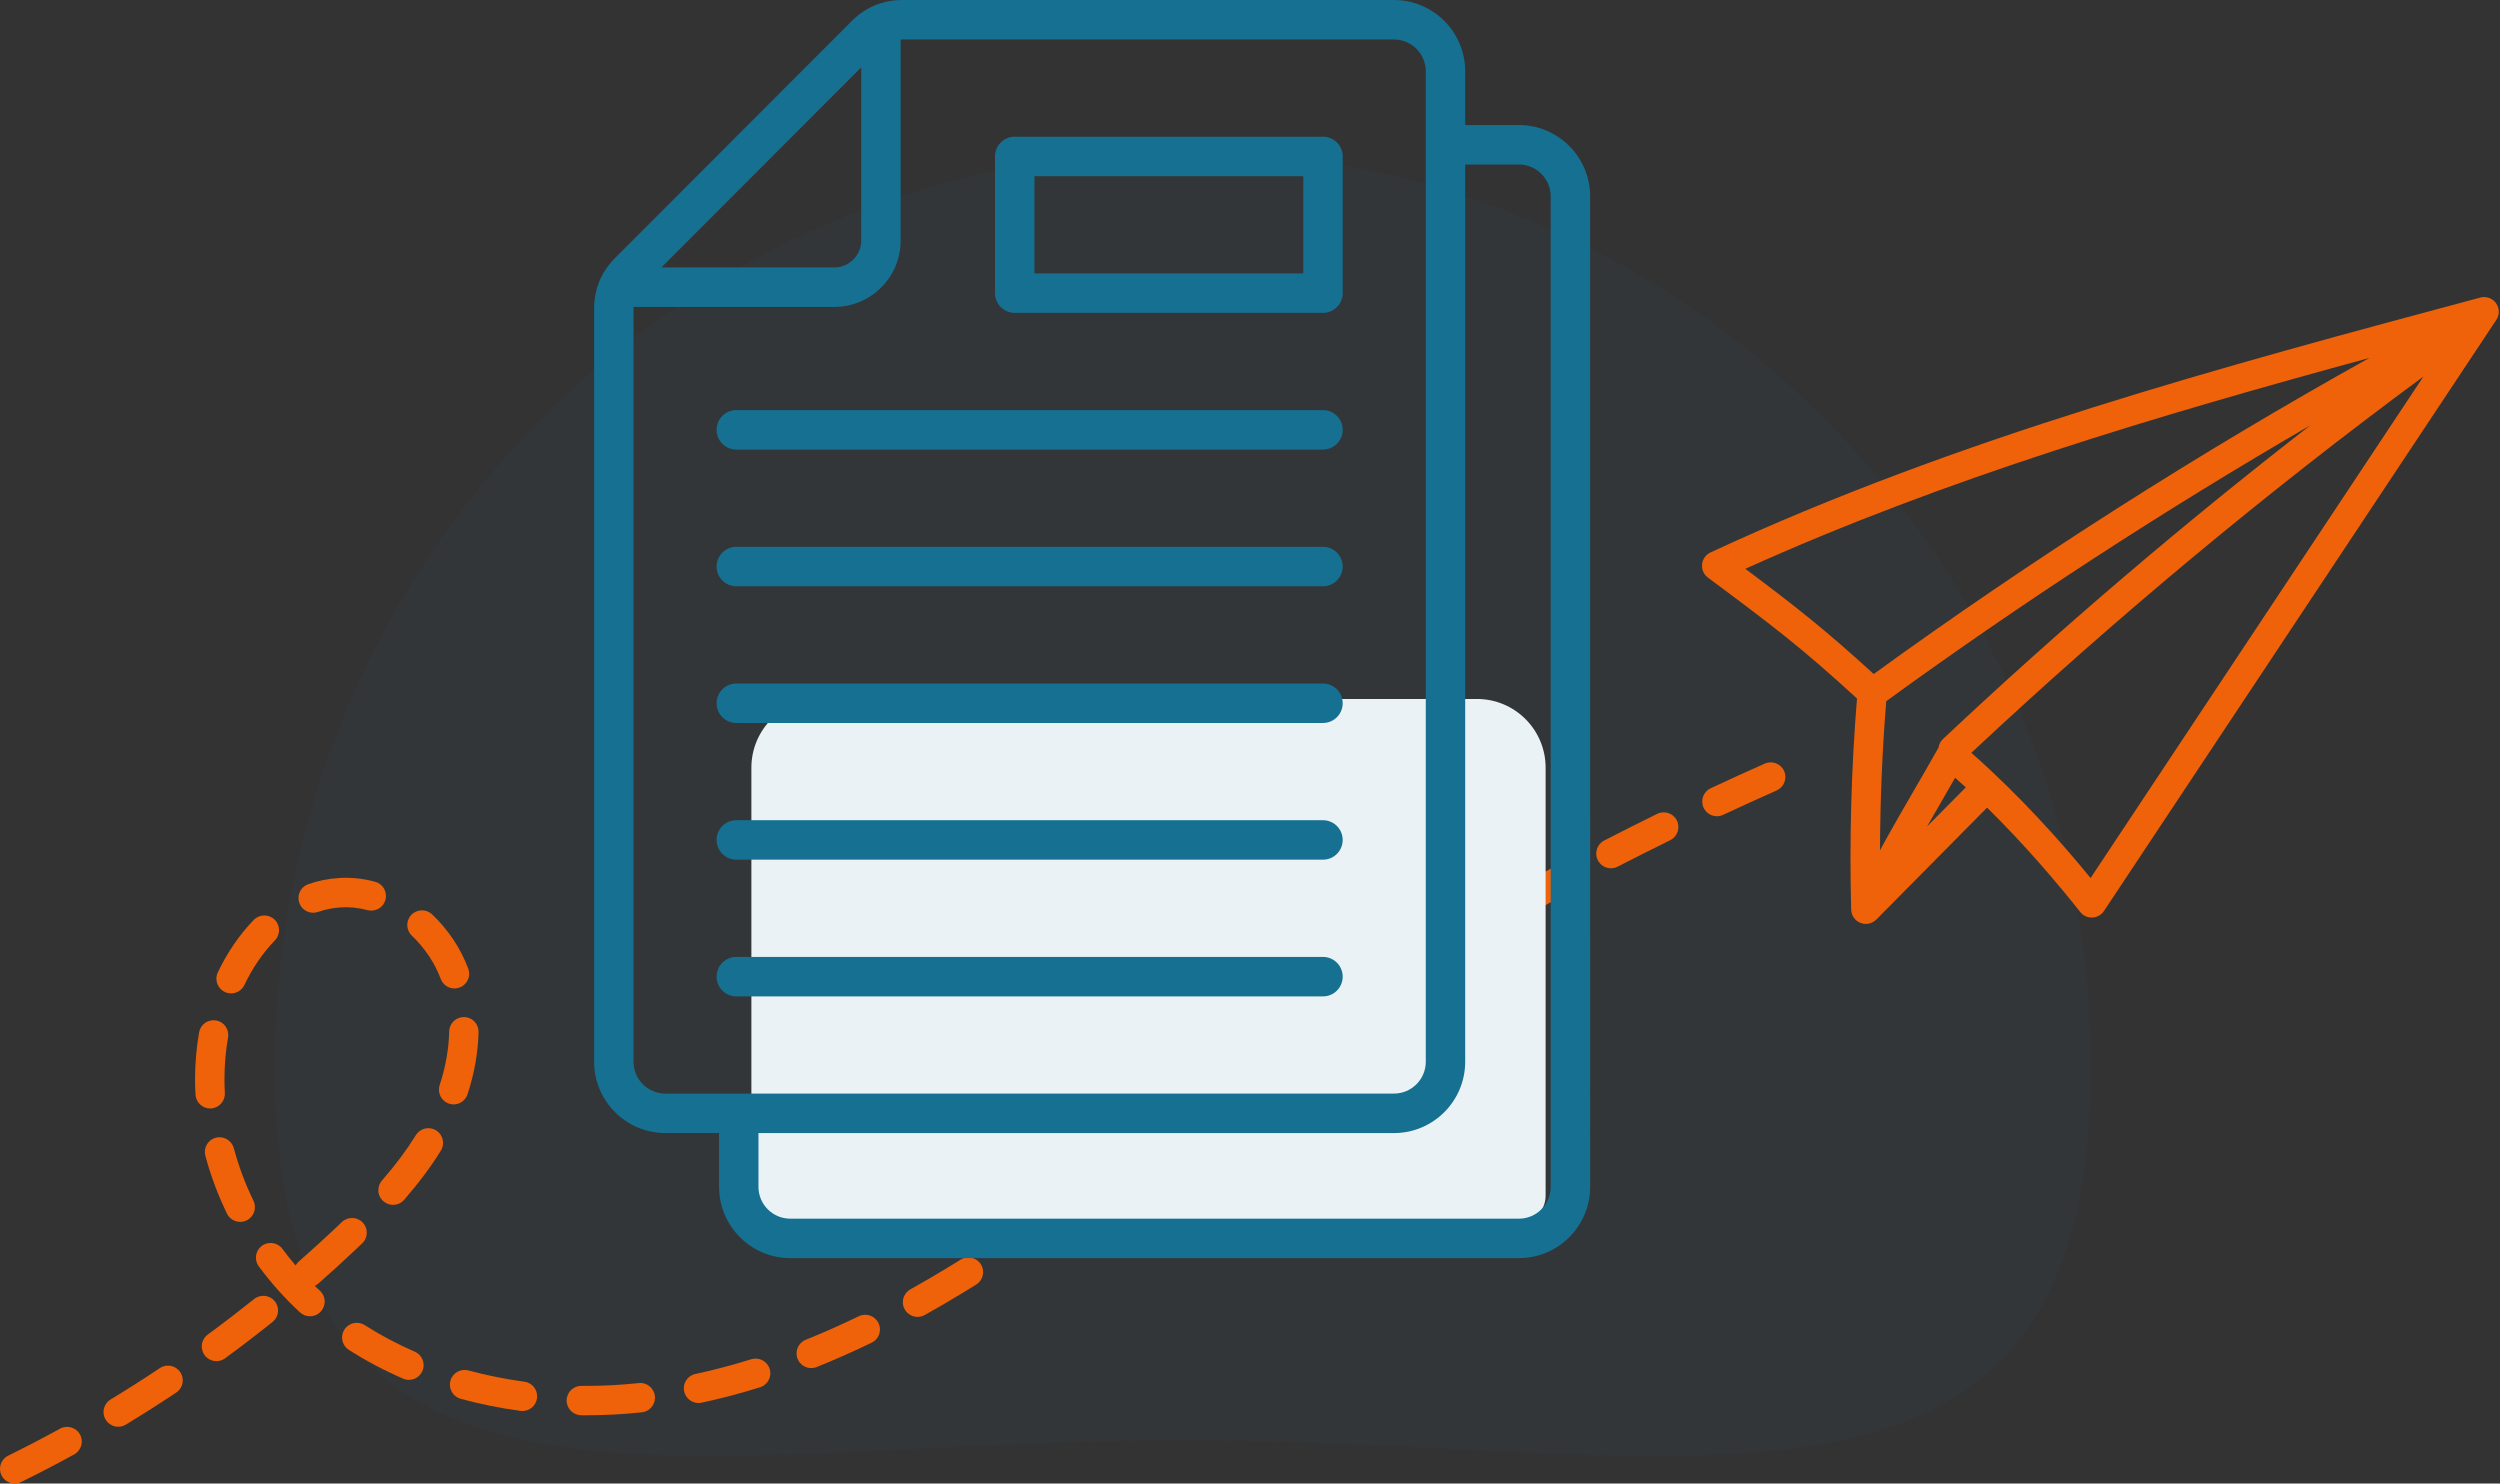<svg width="182" height="108" viewBox="0 0 182 108" fill="none" xmlns="http://www.w3.org/2000/svg">
<rect x="0" y="0" width="182" height="108" fill="#333333" stroke="none"/>
<path d="M152.23 77.709C152.23 114.551 122.629 104.844 86.115 104.844C49.601 104.844 20 114.551 20 77.709C20 40.866 49.601 11 86.115 11C122.629 11 152.23 40.866 152.23 77.709Z" fill="#167092" fill-opacity="0.05"/>
<path d="M77.015 86.942C77.014 86.944 77.011 86.944 77.011 86.944C75.763 87.833 74.621 88.627 73.523 89.369C73.517 89.373 73.513 89.374 73.509 89.379C73.019 89.71 72.89 90.375 73.22 90.865C73.425 91.169 73.764 91.335 74.106 91.335C74.312 91.335 74.521 91.276 74.704 91.152C75.822 90.398 76.983 89.591 78.252 88.688C78.253 88.686 78.256 88.686 78.257 88.683C78.738 88.339 78.851 87.672 78.508 87.192C78.164 86.714 77.496 86.601 77.015 86.942Z" fill="#EF6209"/>
<path d="M83.938 81.874L80.482 84.428C80.197 84.638 80.045 84.964 80.045 85.293C80.045 85.513 80.114 85.735 80.254 85.924C80.464 86.209 80.787 86.361 81.116 86.361C81.336 86.361 81.559 86.294 81.749 86.152L85.209 83.597C85.494 83.387 85.642 83.064 85.642 82.734C85.642 82.515 85.573 82.292 85.432 82.1C85.084 81.626 84.414 81.525 83.938 81.874Z" fill="#EF6209"/>
<path d="M69.933 91.703C69.613 91.903 69.324 92.081 69.05 92.247C68.118 92.812 67.186 93.358 66.277 93.864C65.927 94.06 65.728 94.424 65.728 94.797C65.728 94.974 65.771 95.153 65.864 95.319C66.06 95.67 66.424 95.869 66.8 95.869C66.976 95.869 67.155 95.827 67.319 95.734C68.251 95.215 69.207 94.656 70.163 94.074C70.443 93.902 70.739 93.72 71.066 93.516C71.392 93.311 71.57 92.965 71.57 92.606C71.57 92.412 71.518 92.216 71.408 92.041C71.093 91.541 70.432 91.387 69.933 91.703Z" fill="#EF6209"/>
<path d="M90.922 76.814C90.303 77.248 89.804 77.602 89.351 77.925C88.76 78.344 88.129 78.802 87.411 79.324C87.122 79.532 86.97 79.857 86.97 80.189C86.97 80.408 87.036 80.631 87.174 80.82C87.383 81.107 87.71 81.261 88.041 81.261C88.26 81.261 88.48 81.195 88.67 81.056C88.69 81.041 88.712 81.024 88.735 81.01C88.749 81 88.763 80.987 88.78 80.978C88.784 80.976 88.788 80.973 88.79 80.969C88.796 80.965 88.8 80.961 88.804 80.959C88.855 80.923 88.906 80.886 88.954 80.851C88.955 80.851 88.958 80.849 88.959 80.847C89.553 80.416 90.088 80.027 90.595 79.671C90.596 79.671 90.596 79.671 90.596 79.669C91.044 79.349 91.538 78.999 92.144 78.574L92.154 78.568C92.449 78.359 92.609 78.028 92.609 77.691C92.609 77.478 92.547 77.265 92.415 77.076C92.076 76.59 91.405 76.474 90.922 76.814Z" fill="#EF6209"/>
<path d="M54.691 98.954L54.685 98.955C53.321 99.38 51.962 99.739 50.641 100.021C50.636 100.021 50.635 100.023 50.631 100.023H50.629C50.051 100.145 49.683 100.714 49.807 101.292C49.914 101.795 50.358 102.139 50.852 102.139C50.927 102.139 51 102.131 51.076 102.115C52.466 101.818 53.892 101.444 55.309 101.001C55.317 101 55.323 100.997 55.329 100.996C55.893 100.819 56.208 100.219 56.032 99.656C55.856 99.094 55.258 98.778 54.691 98.954Z" fill="#EF6209"/>
<path d="M46.519 100.686L46.328 100.706C45.125 100.829 43.914 100.892 42.725 100.892L42.329 100.891H42.321C41.733 100.891 41.255 101.363 41.252 101.953V101.958C41.251 102.546 41.724 103.025 42.314 103.03L42.728 103.031C44 103.031 45.286 102.965 46.552 102.834L46.707 102.818C47.265 102.77 47.683 102.302 47.683 101.755C47.683 101.723 47.681 101.69 47.678 101.658C47.626 101.07 47.113 100.634 46.519 100.686Z" fill="#EF6209"/>
<path d="M62.523 95.821C61.236 96.444 59.944 97.018 58.682 97.526C58.674 97.53 58.668 97.531 58.66 97.534C58.111 97.754 57.845 98.377 58.066 98.927C58.234 99.346 58.636 99.598 59.059 99.598C59.193 99.598 59.328 99.574 59.459 99.519C60.769 98.993 62.113 98.397 63.455 97.747C63.837 97.564 64.06 97.182 64.06 96.785C64.06 96.628 64.026 96.468 63.953 96.319C63.697 95.787 63.06 95.565 62.523 95.821Z" fill="#EF6209"/>
<path d="M128.474 55.591C128.469 55.592 128.465 55.595 128.461 55.597C127.175 56.166 125.858 56.767 124.541 57.383H124.54H124.539C124.003 57.634 123.773 58.27 124.023 58.806C124.204 59.193 124.591 59.422 124.993 59.422C125.145 59.422 125.297 59.389 125.444 59.32C126.752 58.71 128.062 58.113 129.339 57.545C129.879 57.304 130.123 56.674 129.884 56.134C129.647 55.595 129.015 55.351 128.474 55.591Z" fill="#EF6209"/>
<path d="M120.645 59.247C119.335 59.89 118.038 60.544 116.787 61.19C116.419 61.38 116.207 61.754 116.207 62.142C116.207 62.308 116.245 62.476 116.327 62.631C116.517 62.999 116.891 63.211 117.279 63.211C117.445 63.211 117.61 63.172 117.768 63.091C119.007 62.452 120.29 61.808 121.586 61.17L121.591 61.166C122.123 60.905 122.339 60.265 122.078 59.734C121.817 59.206 121.181 58.986 120.645 59.247Z" fill="#EF6209"/>
<path d="M181.712 22.071C181.452 21.711 180.997 21.548 180.565 21.662C161.836 26.684 142.472 31.877 124.523 40.219C124.181 40.379 123.949 40.704 123.911 41.081C123.873 41.457 124.033 41.825 124.337 42.049C129.032 45.54 131.151 47.145 135.189 50.851C134.774 55.945 134.63 61.116 134.766 66.221C134.778 66.649 135.042 67.029 135.441 67.187C135.571 67.237 135.702 67.261 135.836 67.261C136.116 67.261 136.391 67.15 136.596 66.944L144.659 58.796C147.442 61.537 149.793 64.31 151.438 66.391C151.639 66.648 151.95 66.797 152.277 66.797C152.291 66.797 152.305 66.797 152.322 66.796C152.666 66.782 152.98 66.604 153.169 66.32L181.734 23.285C181.981 22.917 181.971 22.432 181.71 22.073L181.712 22.071ZM136.407 49.069C132.888 45.852 130.691 44.122 127.06 41.41C141.64 34.819 157.169 30.233 172.495 26.055C160.038 32.998 147.929 40.712 136.406 49.069H136.407ZM136.864 61.902C136.878 58.279 137.026 54.643 137.319 51.045C147.224 43.847 157.565 37.126 168.192 30.962C158.915 38.155 149.943 45.805 141.426 53.822C141.25 53.988 141.16 54.204 141.123 54.427C141.123 54.427 141.122 54.427 141.122 54.428C140.517 55.508 139.906 56.559 139.3 57.602C138.489 58.999 137.664 60.43 136.864 61.902ZM140.284 60.174C140.572 59.676 140.858 59.181 141.151 58.676C141.543 58.001 141.938 57.307 142.331 56.621C142.592 56.853 142.853 57.083 143.11 57.319L140.284 60.174ZM152.195 63.919C150.032 61.271 147.011 57.887 143.514 54.806C153.908 45.069 164.953 35.873 176.426 27.409L152.195 63.919Z" fill="#EF6209"/>
<path d="M98.094 71.996C96.871 72.787 95.659 73.582 94.491 74.367C94.487 74.368 94.486 74.371 94.483 74.371H94.481C93.992 74.701 93.861 75.365 94.191 75.857C94.397 76.165 94.735 76.33 95.081 76.33C95.285 76.33 95.492 76.27 95.677 76.148C96.834 75.37 98.037 74.577 99.252 73.793C99.57 73.589 99.742 73.243 99.742 72.894C99.742 72.696 99.687 72.493 99.57 72.314C99.251 71.817 98.588 71.674 98.094 71.996Z" fill="#EF6209"/>
<path d="M105.446 67.455C104.198 68.192 102.953 68.945 101.748 69.691C101.421 69.893 101.239 70.245 101.24 70.605C101.24 70.797 101.292 70.991 101.4 71.165C101.601 71.492 101.951 71.672 102.312 71.672C102.504 71.672 102.698 71.62 102.874 71.513C104.069 70.775 105.302 70.03 106.537 69.299C106.874 69.099 107.063 68.744 107.063 68.377C107.063 68.191 107.015 68.004 106.915 67.833C106.61 67.324 105.958 67.156 105.446 67.455Z" fill="#EF6209"/>
<path d="M112.967 63.203C111.686 63.897 110.413 64.6 109.186 65.293C108.838 65.489 108.642 65.851 108.642 66.225C108.642 66.402 108.687 66.584 108.778 66.752C108.976 67.1 109.338 67.296 109.712 67.296C109.889 67.296 110.071 67.251 110.238 67.159C111.453 66.473 112.712 65.776 113.982 65.09C114.34 64.895 114.545 64.527 114.545 64.146C114.545 63.974 114.503 63.801 114.415 63.639C114.139 63.116 113.489 62.923 112.967 63.203Z" fill="#EF6209"/>
<path d="M34.038 79.662C34.536 78.142 34.804 76.619 34.839 75.135V75.111C34.839 74.531 34.377 74.053 33.795 74.042H33.771C33.191 74.042 32.713 74.504 32.702 75.087C32.674 76.36 32.44 77.675 32.008 78.996C31.972 79.108 31.956 79.219 31.956 79.331C31.956 79.782 32.244 80.199 32.693 80.347C32.802 80.384 32.916 80.402 33.025 80.402C33.473 80.399 33.892 80.113 34.038 79.662Z" fill="#EF6209"/>
<path d="M17.017 83.585C16.864 83.013 16.272 82.676 15.707 82.827C15.227 82.954 14.913 83.387 14.913 83.86C14.913 83.952 14.926 84.044 14.95 84.137C14.95 84.142 14.954 84.147 14.954 84.152C15.336 85.578 15.862 86.986 16.516 88.337C16.518 88.341 16.52 88.345 16.522 88.35H16.523C16.709 88.732 17.089 88.952 17.488 88.952C17.645 88.952 17.803 88.918 17.954 88.844C18.486 88.588 18.709 87.946 18.452 87.415C17.851 86.178 17.372 84.894 17.025 83.598C17.018 83.596 17.018 83.593 17.017 83.585Z" fill="#EF6209"/>
<path d="M16.367 72.216C16.515 72.286 16.67 72.319 16.824 72.319C17.226 72.319 17.608 72.092 17.793 71.707C18.372 70.484 19.136 69.364 20.006 68.467L20.012 68.461C20.424 68.037 20.414 67.36 19.989 66.947C19.566 66.537 18.89 66.545 18.475 66.969C18.471 66.974 18.467 66.978 18.462 66.982C17.437 68.04 16.538 69.354 15.861 70.782C15.86 70.783 15.86 70.787 15.857 70.79C15.786 70.938 15.754 71.095 15.754 71.249C15.755 71.647 15.982 72.032 16.367 72.216Z" fill="#EF6209"/>
<path d="M4.369 104.007C4.365 104.008 4.359 104.011 4.355 104.016C3.116 104.695 1.852 105.352 0.602 105.97C0.601 105.97 0.598 105.971 0.596 105.971C0.066 106.232 -0.151 106.875 0.111 107.404C0.297 107.781 0.677 108 1.071 108C1.231 108 1.391 107.963 1.544 107.889C2.82 107.26 4.117 106.584 5.399 105.881C5.916 105.596 6.108 104.948 5.823 104.427C5.54 103.913 4.888 103.722 4.369 104.007Z" fill="#EF6209"/>
<path d="M22.798 66.448C22.914 66.448 23.032 66.428 23.148 66.389C23.679 66.206 24.229 66.094 24.788 66.058C25.397 66.015 26.083 66.08 26.746 66.255C26.747 66.255 26.75 66.256 26.752 66.256H26.753C27.327 66.41 27.909 66.073 28.063 65.501C28.216 64.931 27.877 64.344 27.307 64.191C26.431 63.954 25.525 63.861 24.644 63.922C23.899 63.969 23.162 64.119 22.449 64.366C22.006 64.519 21.73 64.934 21.73 65.378C21.73 65.493 21.748 65.612 21.789 65.728C21.938 66.169 22.353 66.448 22.798 66.448Z" fill="#EF6209"/>
<path d="M29.984 68.119C30.922 69.009 31.648 70.096 32.085 71.264C32.247 71.695 32.653 71.96 33.087 71.96C33.21 71.96 33.338 71.937 33.461 71.891C33.891 71.731 34.156 71.321 34.156 70.888C34.156 70.763 34.134 70.637 34.087 70.514C33.537 69.041 32.628 67.675 31.458 66.566C31.029 66.159 30.349 66.178 29.943 66.606C29.537 67.035 29.556 67.712 29.984 68.119Z" fill="#EF6209"/>
<path d="M11.641 99.596C10.451 100.39 9.245 101.159 8.053 101.88C7.722 102.081 7.537 102.435 7.537 102.795C7.537 102.986 7.585 103.178 7.692 103.351C7.894 103.682 8.248 103.867 8.607 103.867C8.798 103.867 8.988 103.816 9.161 103.712C10.378 102.974 11.612 102.189 12.829 101.38C13.137 101.174 13.305 100.834 13.305 100.489C13.305 100.284 13.246 100.079 13.125 99.897C12.796 99.402 12.129 99.266 11.641 99.596Z" fill="#EF6209"/>
<path d="M15.36 80.694C15.951 80.662 16.401 80.157 16.368 79.568C16.35 79.24 16.341 78.901 16.341 78.559V78.547C16.341 77.532 16.429 76.519 16.602 75.535V75.53V75.528C16.705 74.946 16.317 74.392 15.735 74.289C15.149 74.187 14.599 74.574 14.496 75.156C14.3 76.26 14.201 77.399 14.201 78.548V78.562C14.201 78.94 14.211 79.318 14.232 79.682V79.686H14.234V79.69C14.266 80.258 14.737 80.698 15.301 80.698C15.321 80.694 15.34 80.694 15.36 80.694Z" fill="#EF6209"/>
<path d="M30.194 98.402C28.916 97.846 27.69 97.198 26.55 96.469C26.051 96.151 25.389 96.295 25.072 96.794C24.959 96.972 24.904 97.171 24.904 97.368C24.903 97.722 25.078 98.067 25.399 98.272C26.634 99.06 27.96 99.764 29.343 100.364C29.482 100.425 29.626 100.453 29.767 100.453C30.182 100.453 30.575 100.212 30.75 99.809C30.811 99.672 30.839 99.525 30.839 99.384C30.837 98.969 30.596 98.575 30.194 98.402Z" fill="#EF6209"/>
<path d="M31.75 82.293C31.246 81.98 30.588 82.135 30.276 82.639C29.601 83.728 28.793 84.81 27.806 85.942C27.63 86.144 27.544 86.395 27.544 86.646C27.544 86.945 27.669 87.239 27.912 87.452C28.113 87.628 28.364 87.714 28.613 87.714C28.912 87.714 29.209 87.589 29.421 87.346C30.482 86.128 31.355 84.957 32.092 83.769C32.201 83.593 32.254 83.4 32.254 83.207C32.256 82.847 32.077 82.498 31.75 82.293Z" fill="#EF6209"/>
<path d="M22.914 93.612C23.003 93.57 23.087 93.515 23.166 93.449C24.076 92.651 24.992 91.82 25.88 90.978L26.374 90.509C26.592 90.299 26.701 90.018 26.701 89.736C26.701 89.47 26.602 89.203 26.402 88.996C25.991 88.57 25.315 88.558 24.888 88.965L24.411 89.42C24.411 89.42 24.41 89.42 24.41 89.422C23.544 90.237 22.661 91.043 21.777 91.817C21.769 91.823 21.762 91.83 21.755 91.837C21.657 91.922 21.578 92.02 21.521 92.127C21.189 91.737 20.868 91.335 20.562 90.921C20.211 90.445 19.541 90.344 19.065 90.696C18.781 90.906 18.632 91.229 18.632 91.558C18.632 91.778 18.701 92.001 18.84 92.192C19.74 93.409 20.748 94.535 21.839 95.541C22.045 95.731 22.306 95.824 22.566 95.824C22.855 95.824 23.142 95.709 23.352 95.479C23.543 95.273 23.636 95.013 23.636 94.755C23.636 94.466 23.52 94.177 23.29 93.967C23.165 93.853 23.039 93.733 22.914 93.612Z" fill="#EF6209"/>
<path d="M18.5 94.569C17.392 95.455 16.257 96.327 15.125 97.157C14.84 97.367 14.688 97.69 14.688 98.02C14.688 98.24 14.754 98.461 14.893 98.653C15.103 98.938 15.429 99.09 15.759 99.09C15.979 99.09 16.2 99.024 16.392 98.881C17.548 98.033 18.709 97.143 19.841 96.239C20.106 96.026 20.242 95.718 20.242 95.402C20.242 95.168 20.166 94.931 20.009 94.732C19.636 94.277 18.964 94.199 18.5 94.569Z" fill="#EF6209"/>
<path d="M38.178 100.589C36.794 100.403 35.423 100.127 34.105 99.769C33.537 99.615 32.947 99.95 32.791 100.52C32.767 100.613 32.753 100.707 32.753 100.801C32.752 101.271 33.066 101.704 33.541 101.834C34.95 102.217 36.413 102.514 37.891 102.711C37.939 102.717 37.988 102.721 38.035 102.721C38.562 102.721 39.023 102.33 39.093 101.793C39.099 101.745 39.103 101.696 39.103 101.649C39.106 101.121 38.717 100.662 38.178 100.589Z" fill="#EF6209"/>
<path d="M54.701 55.885C54.701 53.123 56.94 50.885 59.701 50.885H107.521C110.282 50.885 112.521 53.123 112.521 55.885V87.048C112.521 88.153 111.626 89.048 110.521 89.048H56.701C55.597 89.048 54.701 88.153 54.701 87.048V55.885Z" fill="#EAF2F5"/>
<path fill-rule="evenodd" clip-rule="evenodd" d="M97.748 51.196C97.748 51.99 97.106 52.632 96.314 52.632H53.603C52.81 52.632 52.168 51.99 52.168 51.196C52.168 50.404 52.81 49.759 53.603 49.759H96.314C97.105 49.759 97.747 50.404 97.747 51.196H97.748ZM97.748 41.244C97.748 42.038 97.106 42.681 96.314 42.681H53.603C52.81 42.681 52.168 42.038 52.168 41.244C52.168 40.45 52.81 39.807 53.603 39.807H96.314C97.105 39.807 97.747 40.45 97.747 41.244H97.748ZM97.748 31.293C97.748 32.087 97.106 32.729 96.314 32.729H53.603C52.81 32.729 52.168 32.087 52.168 31.293C52.168 30.499 52.81 29.856 53.603 29.856H96.314C97.105 29.857 97.747 30.499 97.747 31.293H97.748ZM97.748 61.148C97.748 61.94 97.106 62.585 96.314 62.585H53.603C52.81 62.585 52.168 61.94 52.168 61.148C52.168 60.354 52.81 59.712 53.603 59.712H96.314C97.105 59.712 97.747 60.354 97.747 61.148H97.748ZM97.748 71.1C97.748 71.894 97.106 72.537 96.314 72.537H53.603C52.81 72.537 52.168 71.894 52.168 71.1C52.168 70.306 52.81 69.663 53.603 69.663H96.314C97.105 69.663 97.747 70.306 97.747 71.1H97.748ZM94.88 19.905H75.308V12.825H94.88V19.905ZM96.313 9.952H73.873C73.082 9.952 72.437 10.594 72.437 11.388V21.342C72.437 22.134 73.082 22.778 73.873 22.778H96.313C97.106 22.778 97.748 22.134 97.748 21.342V11.388C97.748 10.594 97.106 9.952 96.313 9.952ZM112.891 86.401V14.296C112.891 13.017 111.853 11.978 110.575 11.978H106.666V77.299C106.666 80.16 104.339 82.488 101.479 82.488L55.216 82.488V86.402C55.216 87.68 56.254 88.72 57.532 88.72H110.574C111.853 88.72 112.891 87.68 112.891 86.401ZM46.121 77.298C46.121 78.574 47.161 79.613 48.438 79.613H101.481C102.759 79.613 103.797 78.574 103.797 77.298V5.193C103.797 3.915 102.759 2.875 101.481 2.875L65.686 2.874C65.645 2.874 65.607 2.878 65.567 2.88V17.515C65.567 20.176 63.406 22.343 60.748 22.343H46.128C46.125 22.381 46.121 22.421 46.121 22.461L46.121 77.298ZM62.697 4.905V17.514C62.697 18.591 61.822 19.468 60.747 19.468H48.152L62.697 4.905ZM110.575 9.103H106.666L106.666 5.192C106.666 2.329 104.339 0.001 101.48 0.001L65.684 0C64.28 0 63.011 0.526 62.017 1.521L44.771 18.789C43.777 19.784 43.252 21.054 43.252 22.459V77.296C43.252 80.157 45.579 82.486 48.439 82.486H52.348V86.4C52.348 89.263 54.675 91.592 57.533 91.592H110.576C113.435 91.592 115.763 89.263 115.763 86.4L115.762 14.296C115.761 11.434 113.436 9.103 110.575 9.103Z" fill="#167092"/>
</svg>
